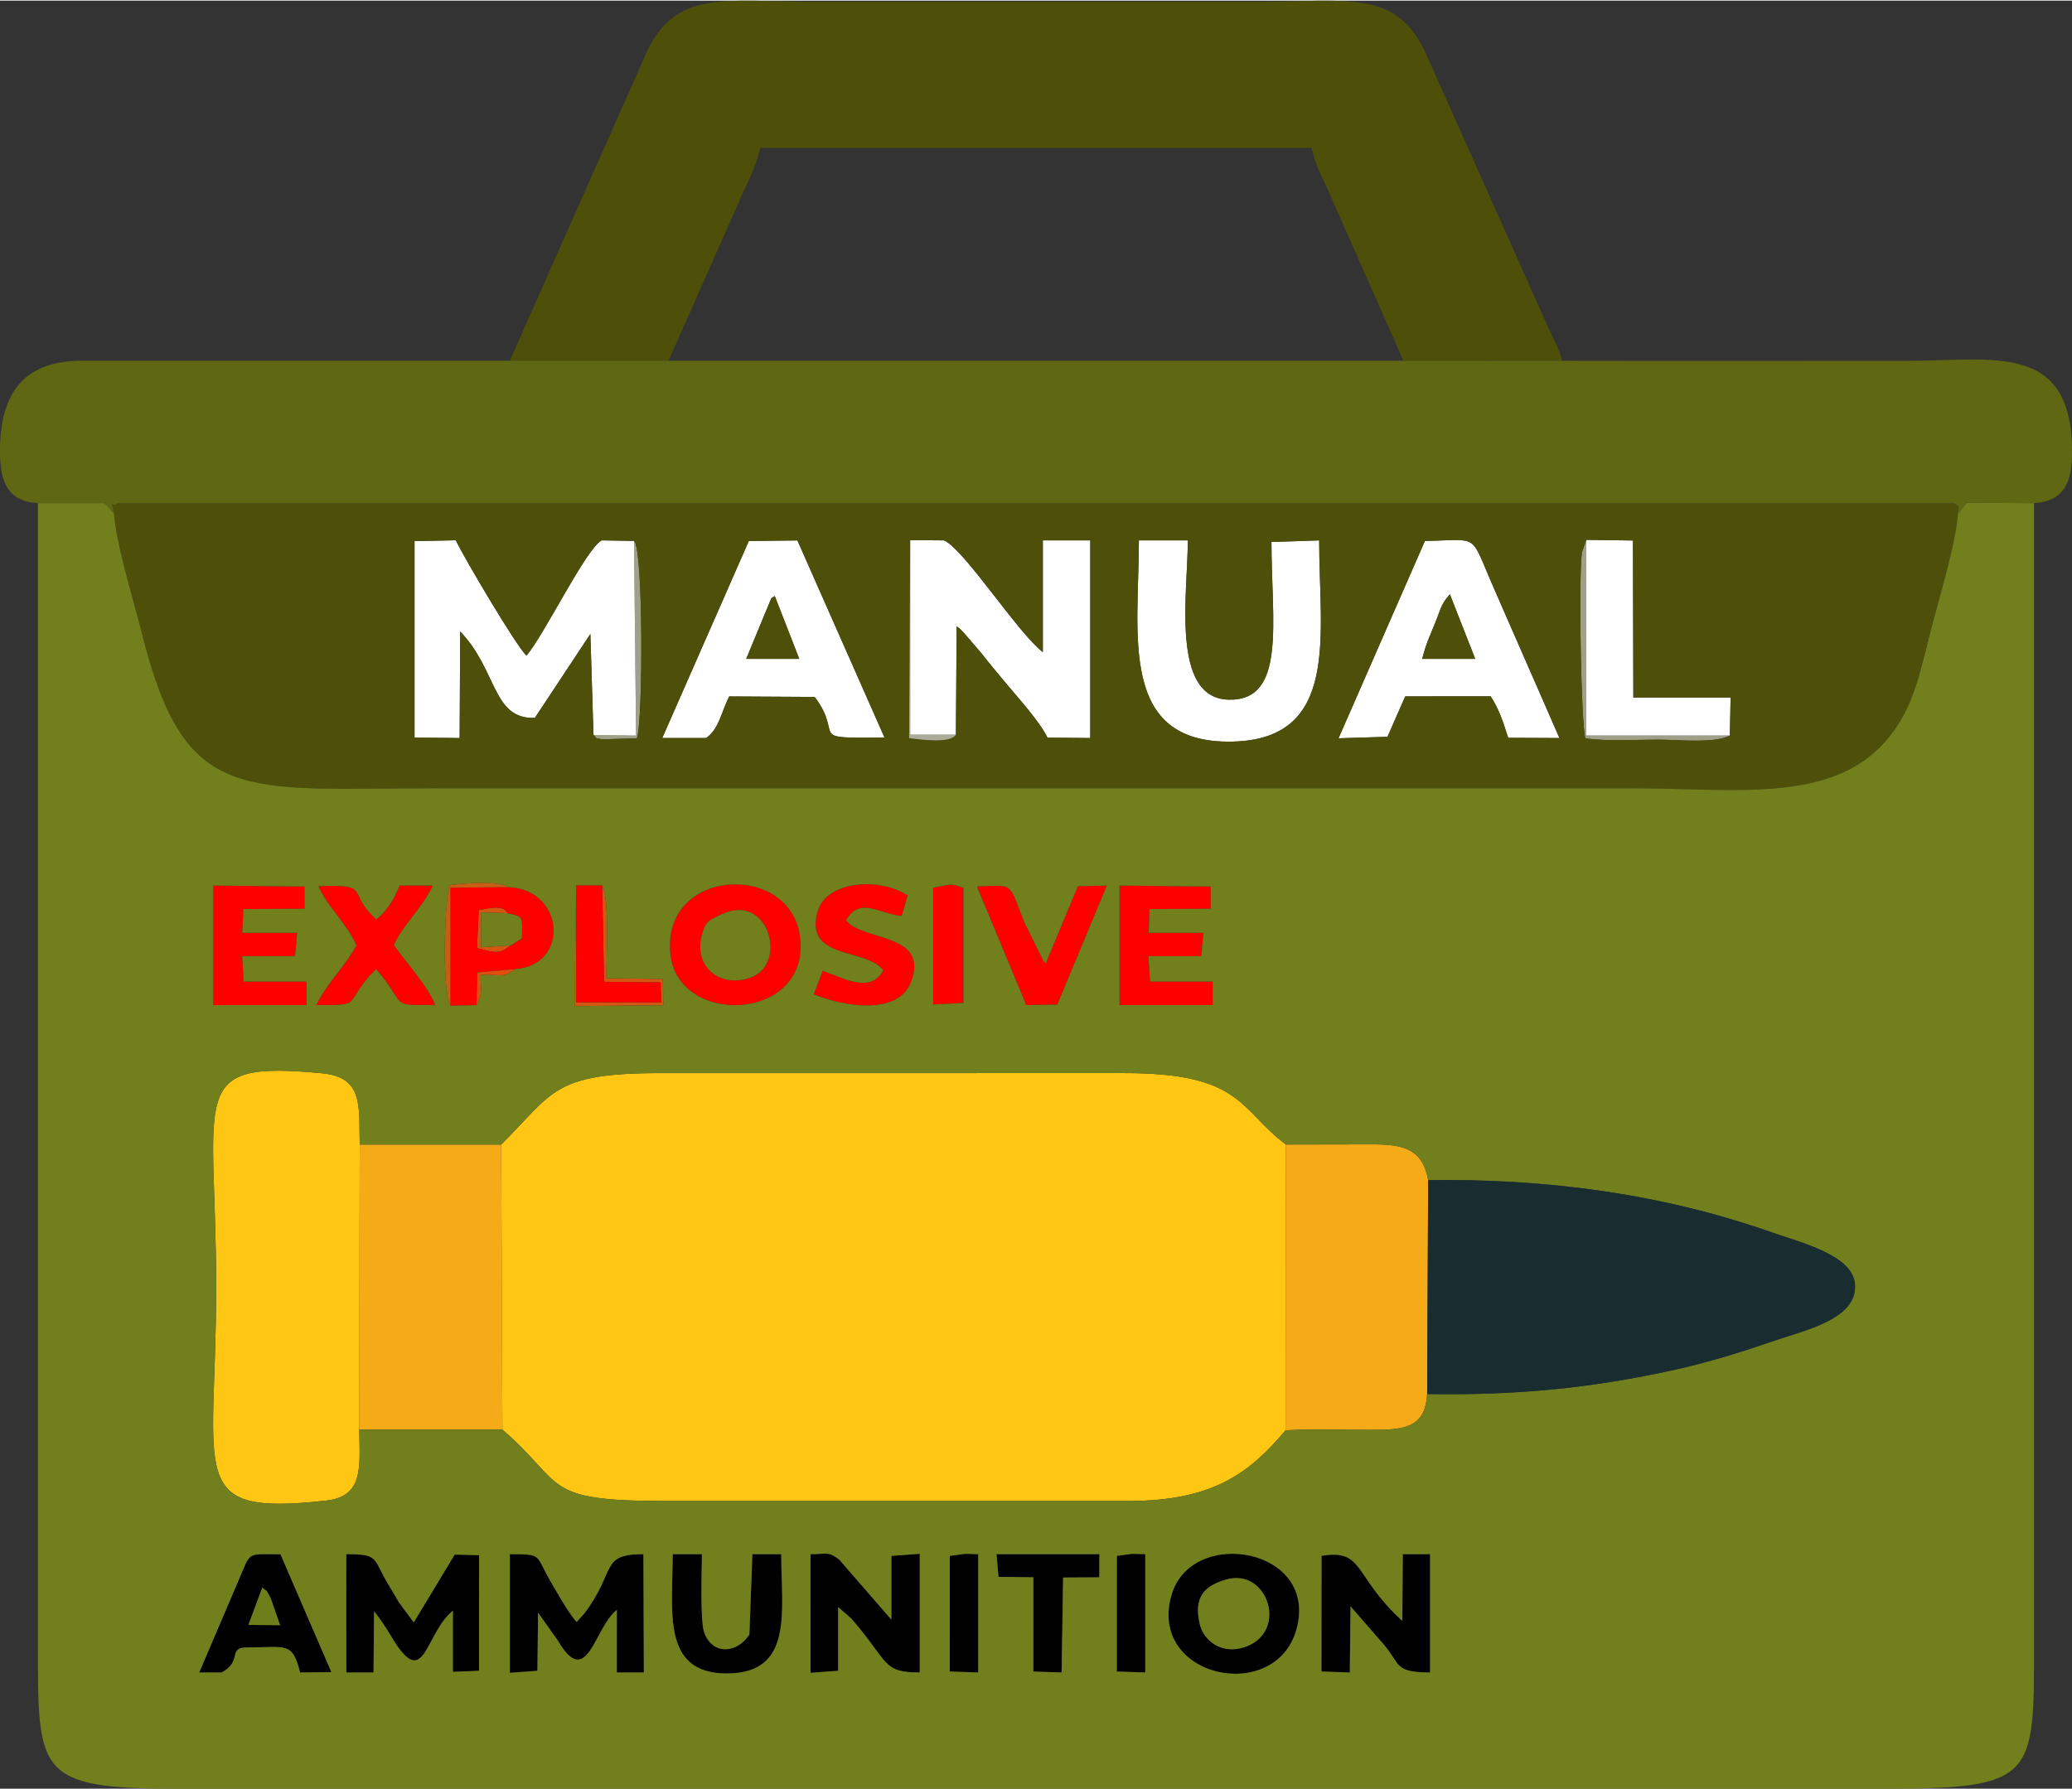 <?xml version="1.0" encoding="UTF-8"?>
<!DOCTYPE svg PUBLIC "-//W3C//DTD SVG 1.1//EN" "http://www.w3.org/Graphics/SVG/1.1/DTD/svg11.dtd">
<!-- Creator: CorelDRAW 2017 -->
<svg xmlns="http://www.w3.org/2000/svg" xml:space="preserve" width="800px" height="691px" version="1.1" shape-rendering="geometricPrecision" text-rendering="geometricPrecision" image-rendering="optimizeQuality" fill-rule="evenodd" clip-rule="evenodd"
viewBox="0 0 780.35 673.55"
 xmlns:xlink="http://www.w3.org/1999/xlink">
 <rect x="0" y="0" width="780.35" height="673.55" fill="#333333" stroke="none"/>
 <g id="Layer_x0020_1">
  <g id="_2414659013312">
   <g>
    <path fill="#D45611" d="M226.77 333.24l0.72 36.37 21.3 0.24 0.22 7.48 -32.01 0 0 -44.09 -0.62 45.55 33.48 -0.35 -0.26 -9.92 -21.25 -0.26c0,-7.99 1.29,-29.64 -1.58,-35.02z"/>
    <path fill="#D45611" d="M192.39 355.87l-11.21 0.72 -0.01 -13.13 9.94 0.3c-1.32,-3.41 -7.6,-1.83 -10.8,-1.16l-0.68 14.3c6.65,1.69 8.2,2.52 12.76,-1.03z"/>
   </g>
   <g>
    <path fill="#A0A089" d="M651.49 276.82l-54.09 0 0 -73.7 -1.65 4.81c-1.32,11.3 -0.2,65.82 1.35,69.96 8.42,1.21 18.72,0.49 27.4,0.49 7.1,0 21.54,1.54 26.99,-1.56z"/>
    <path fill="#A0A089" d="M223.51 276.61c2.19,1.9 -0.55,0.81 3.21,1.65l13.13 -0.37c2.36,-6.28 2.45,-71.73 -1.07,-74.38l0.77 73.34 -16.04 -0.24z"/>
   </g>
   <g>
    <path fill="#FE0000" d="M270.88 344.6c18.19,-9.47 25.67,17.04 12.89,22.91 -11.06,5.08 -23.1,-2.54 -19.35,-15.96 1.45,-5.18 3.11,-5.21 6.46,-6.95zm-18.43 14.41c2.77,27.72 52.32,25.7 48.93,-5.8 -3.13,-29.07 -52.18,-26.8 -48.93,5.8z"/>
    <polygon fill="#FE0000" points="421.61,378.38 456.71,378.38 456.72,369.51 433.12,369.51 432.52,359.94 452.44,359.94 453.22,351.14 432.63,351.14 432.94,342.2 455.97,342.09 455.97,333.71 421.62,333.34 "/>
    <path fill="#FE0000" d="M80.33 378.38c11.71,0 23.41,0 35.11,0l0 -8.87 -23.7 0 -0.5 -9.57 19.87 0 0.82 -8.8 -20.68 0 0.41 -8.94 23.03 -0.11 -0.01 -8.38 -34.34 -0.37 -0.01 45.04z"/>
    <path fill="#FE0000" d="M119.91 333.6c3.49,7.82 10.55,13.85 14.35,22.26 -4.84,8.6 -10.45,13.3 -15.19,22.52 17.28,0 10.58,0.14 20.05,-11l2.56 -2.51c12.04,13.86 4.08,13.66 22.22,13.45 -2.81,-7.23 -11.1,-16.16 -15.54,-22.52 3.15,-7.5 10.47,-13.55 14.65,-22.46l-12.51 0c-1.82,4.57 -4.58,9.57 -8.82,12.72 -11.39,-10.2 -1.29,-13.38 -21.77,-12.46z"/>
    <path fill="#FE0000" d="M332.67 365.3c-4.82,8.84 -14.73,3.02 -22.84,0.13l-3.36 8.88c12.08,4.96 31.68,7.71 36.52,-4.4 7.55,-18.93 -18.5,-15.52 -24.33,-23.49 5.08,-8.88 12.12,-2.62 20.92,-1.56l2.25 -7.78c-11.08,-7.21 -30.6,-5.23 -33.85,5.84 -5.46,18.6 18.3,13.75 24.69,22.38z"/>
    <path fill="#FE0000" d="M192.39 355.87c-4.56,3.55 -6.11,2.72 -12.76,1.03l0.68 -14.3c3.2,-0.67 9.48,-2.25 10.8,1.16 5.87,1.4 5.72,0.86 5.41,9.48l-4.13 2.63zm-22.74 22.78l9.78 -0.28 0.38 -12.3 14.46 -1.27c20.07,-1.5 18.59,-29.53 -2.39,-30.87l-22.23 0.23 0 44.49z"/>
    <path fill="#FE0000" d="M367.9 333.64l18.62 44.74 11.65 -0.16 18.67 -44.87 -10.88 0.24 -12.15 29.15c-0.31,-0.32 -0.67,-0.78 -0.86,-1.03l-7.01 -14.21c-6.4,-15.79 -3.59,-14.25 -18.04,-13.86z"/>
    <polygon fill="#FE0000" points="226.77,333.24 217,333.24 217,377.33 249.01,377.33 248.79,369.85 227.49,369.61 "/>
    <path fill="#FE0000" d="M351.44 378.17l11.4 -0.6 0 -43.42c-2.26,-0.55 -2.83,-1.33 -5.73,-1.08l-5.67 1.08 0 44.02z"/>
   </g>
   <g>
    <path fill="black" d="M210.08 617.74c11.11,19.03 13.73,-5.01 22.23,-11.54l-0.01 23.58 10.18 0 -0.16 -44.57c-16.45,0.01 -10.06,6.03 -22.12,22.18l-3.03 3.38c-3.27,-3.68 -7.27,-10.95 -9.88,-15.41 -5.81,-9.94 -2.68,-10.15 -15.27,-10.15l0 44.7 10.38 -0.77 0.24 -21.9 7.44 10.5z"/>
    <path fill="black" d="M140.88 606.7c2.25,2.86 4.2,5.65 6.39,9.37 12.77,21.64 12.49,-0.79 23.3,-9.56l0 23.03 9.84 -0.4 0.01 -43.55 -9.17 -0.22 -15.42 25.53 -5.48 -7.37c-1.39,-2.32 -2.97,-4.97 -4.67,-7.9 -5.3,-9.13 -3.2,-10.41 -15.28,-10.42l0.02 44.57 10.25 0 0.21 -23.08z"/>
    <path fill="black" d="M315.66 605.12l4.96 4.35c14.43,16.61 11.46,20.31 25.78,20.31l-0.01 -44.71 -10.68 0.78 0 24.02 -19.66 -22.63c-4.14,-3.16 -4.45,-2.03 -10.8,-2.03l0.01 44.7 10.4 -0.77 0 -24.02z"/>
    <path fill="black" d="M508.63 604.86l12.7 14.59c6.24,7.4 3.66,10.28 17.26,10.33l0 -44.57 -10.27 0 -0.18 25.14c-18.57,-16.88 -14.22,-27.27 -30.44,-24.5l-0.02 43.58 10.68 0.35 0.27 -24.92z"/>
    <path fill="black" d="M461.8 594.77c15.65,-4.55 23.65,19.73 7.06,25.42 -8.83,3.02 -15.52,-2.46 -16.98,-8.5 -2.65,-10.91 2.41,-14.74 9.92,-16.92zm26.39 19.02c8.89,-30.95 -39.26,-39.18 -46.93,-13.36 -9.27,31.21 38.82,41.58 46.93,13.36z"/>
    <path fill="black" d="M253.35 585.21c0,21.25 -4.38,45.02 20.42,44.94 25.31,-0.08 20.45,-23.51 20.46,-44.94l-10.87 0 -1.13 30.29c-4.89,7.36 -14.08,7.68 -17.04,-0.89 -1.56,-4.53 -0.85,-23.39 -0.84,-29.4l-11 0z"/>
    <path fill="black" d="M98.79 597.76c1.91,1.81 1.04,0.01 3.13,3.94l3.58 10.27 -11.95 -0.11 5.24 -14.1zm-15.3 32.02c7.93,-4.26 2.19,-9.43 9.43,-9.43 14.94,0 17.18,-2.3 20.1,9.43l11.79 -0.13 -19.18 -44.38c-13.05,-0.13 -11.04,-1.16 -15.75,9.72l-14.85 34.79 8.46 0z"/>
    <polygon fill="black" points="400.38,594.01 414.03,593.93 414.05,585.21 375.3,585.22 376.06,593.76 389.18,593.92 389.16,629.43 399.82,629.78 "/>
    <polygon fill="black" points="420.62,629.43 431.33,629.78 431.33,585.21 426.33,585.08 420.63,585.85 "/>
    <polygon fill="black" points="357.71,629.43 368.42,629.78 368.42,585.21 363.42,585.08 357.72,585.85 "/>
   </g>
   <g>
    <path fill="white" d="M223.51 276.61l16.04 0.24 -0.77 -73.34 -12.18 -0.2c-5.97,3.24 -21.4,35.2 -28.31,43.42 -3.58,-3.13 -23.86,-37.41 -26.62,-43.45l-15.55 0.31 0 74.03 16.99 0.16 0.2 -40.15c14.01,14.54 12.07,33.18 28.13,32.55l20.9 -31.6 1.17 38.03z"/>
    <path fill="white" d="M360.01 276.55l0.28 -40.83c1.97,1.45 0.94,0.67 2.74,2.45l6.6 7.68c2.94,3.84 5.37,6.6 8.48,10.39 5.2,6.33 13.25,14.98 16.39,21.4l16.11 0.14 0 -74.47 -17.86 0 0 42.11c-9.34,-7.1 -29.48,-38.61 -37.18,-42.1l-12.79 -0.1 0 73.33 17.23 0z"/>
    <path fill="white" d="M428.92 203.31c0,35.26 -7.93,76.73 35.19,75.81 40.75,-0.87 32.71,-40.39 32.71,-75.8l-17.97 0.6c0,30.12 5.79,60.14 -16.32,59.39 -21.73,-0.74 -15.18,-40.23 -15.18,-60l-18.43 0z"/>
    <path fill="white" d="M290.29 225.6c0.11,-0.6 0.51,-0.67 1.52,-1.29l9.2 23.64 -19.97 0 9.25 -22.35zm-24.37 52.18c4.95,-3.42 5.75,-9.97 8.73,-15.67l32.16 0.18c11.53,15.22 -4.13,15.63 26.32,15.32l-32.81 -74.27 -18.3 0.21 -32.61 74.23 16.51 0z"/>
    <path fill="white" d="M535.63 247.95c1.5,-5.94 2.73,-8.2 4.97,-13.75 2.14,-5.28 2.01,-6.7 5.45,-10.57l9.54 24.32 -19.96 0zm-6.4 14.13l32.17 -0.02c3.16,4.87 4.55,9.21 6.62,15.63l19.3 0.09 -25.23 -57.66c-8.68,-19.92 -4.71,-16.9 -25.44,-16.6l-32.54 74.35 18.44 -0.56 6.68 -15.23z"/>
    <polygon fill="white" points="651.49,276.82 651.78,262.51 615.15,262.51 615,203.36 597.4,203.12 597.4,276.82 "/>
   </g>
   <g>
    <polygon fill="#F5AB17" points="135.28,538.31 189.21,538.31 188.75,430.9 135.48,430.9 "/>
    <path fill="#F5AB17" d="M484.17 538.54c11.65,-0.6 23.37,-0.06 35.04,-0.17 11.65,-0.11 17.65,-2.29 18.28,-13.48l0.38 -80.58c-1.96,-11.05 -8.4,-13.46 -20.26,-13.47 -11.1,-0.01 -22.23,0.06 -33.34,0.06l-0.1 107.64z"/>
   </g>
   <g>
    <path fill="#FFC613" d="M188.75 430.9l0.46 107.41c23.98,20.62 14.16,26.88 60.98,26.86l174.58 0.01c32.09,0.05 45.87,-10.58 59.4,-26.64l0.1 -107.64c-17.64,-13.25 -16.33,-27 -61.08,-26.91l-174.57 0.01c-40.71,-0.04 -40.24,7.51 -59.87,26.9z"/>
    <path fill="#FFC613" d="M135.28 538.31l0.2 -107.41c-0.39,-14.08 1.64,-25.33 -14.14,-26.83 -51.67,-4.93 -39.93,7.06 -39.93,80.75 0,71.35 -11.99,86.17 41.41,80.21 14.2,-1.58 12.69,-12.58 12.46,-26.72z"/>
   </g>
   <g>
    <path fill="#4E5009" d="M597.4 203.12l17.6 0.24 0.15 59.15 36.63 0 -0.29 14.31c-5.45,3.1 -19.89,1.56 -26.99,1.56 -8.68,0 -18.98,0.72 -27.4,-0.49 -1.55,-4.14 -2.67,-58.66 -1.35,-69.96l1.65 -4.81zm-74.85 74.19l-18.44 0.56 32.54 -74.35c20.73,-0.3 16.76,-3.32 25.44,16.6l25.23 57.66 -19.3 -0.09c-2.07,-6.42 -3.46,-10.76 -6.62,-15.63l-32.17 0.02 -6.68 15.23zm-256.63 0.47l-16.51 0 32.61 -74.23 18.3 -0.21 32.81 74.27c-30.45,0.31 -14.79,-0.1 -26.32,-15.32l-32.16 -0.18c-2.98,5.7 -3.78,12.25 -8.73,15.67zm163 -74.47l18.43 0c0,19.77 -6.55,59.26 15.18,60 22.11,0.75 16.32,-29.27 16.32,-59.39l17.97 -0.6c0,35.41 8.04,74.93 -32.71,75.8 -43.12,0.92 -35.19,-40.55 -35.19,-75.81zm-190.14 0.2c3.52,2.65 3.43,68.1 1.07,74.38l-13.13 0.37c-3.76,-0.84 -1.02,0.25 -3.21,-1.65l-1.17 -38.03 -20.9 31.6c-16.06,0.63 -14.12,-18.01 -28.13,-32.55l-0.2 40.15 -16.99 -0.16 0 -74.03 15.55 -0.31c2.76,6.04 23.04,40.32 26.62,43.45 6.91,-8.22 22.34,-40.18 28.31,-43.42l12.18 0.2zm121.23 73.04c-2.22,3.34 -12.94,1.87 -17.62,1.26l0.39 -74.59 12.79 0.1c7.7,3.49 27.84,35 37.18,42.1l0 -42.11 17.86 0 0 74.47 -16.11 -0.14c-3.14,-6.42 -11.19,-15.07 -16.39,-21.4 -3.11,-3.79 -5.54,-6.55 -8.48,-10.39l-6.6 -7.68c-1.8,-1.78 -0.77,-1 -2.74,-2.45l-0.28 40.83zm-317.05 -83.33c0.63,11.03 7.48,33.09 10.42,44.88 16.31,65.49 37.49,58.6 111.89,58.6l449.8 0c36.9,0 74.19,5.93 94.83,-17.45 9.86,-11.18 12.4,-22.53 16.73,-39.9 3.02,-12.13 10.09,-34.88 10.74,-46.12 0.34,-4.39 0.68,-1.57 -1.2,-3.87l-693.58 0 1.58 0c-1.93,2.36 -2.76,-3.26 -1.21,3.86z"/>
    <path fill="#4E5009" d="M192 135.65l59.77 -0.01 26.07 -58.82c3.36,-8.12 6.56,-12.93 8.53,-21.35l207.6 0c1.96,8.44 4.98,12.57 8.08,20.22l26.52 59.95 59.76 0.03c-1.26,-5.41 -4.1,-9.53 -6.07,-14.37l-45.15 -101.11c-10.95,-24.82 -30.16,-19.77 -63.59,-19.77l-166.71 0c-33.43,0 -52.63,-5.05 -63.59,19.77l-51.22 115.46z"/>
    <path fill="#4E5009" d="M535.63 247.95l19.96 0 -9.54 -24.32c-3.44,3.87 -3.31,5.29 -5.45,10.57 -2.24,5.55 -3.47,7.81 -4.97,13.75z"/>
    <path fill="#4E5009" d="M281.04 247.95l19.97 0 -9.2 -23.64c-1.01,0.62 -1.41,0.69 -1.52,1.29l-9.25 22.35z"/>
   </g>
   <g>
    <path fill="#71801C" d="M420.63 585.85l5.7 -0.77 5 0.13 0 44.57 -10.71 -0.35 0.01 -43.58zm-62.91 0l5.7 -0.77 5 0.13 0 44.57 -10.71 -0.35 0.01 -43.58zm-274.23 43.93l-8.46 0 14.85 -34.79c4.71,-10.88 2.7,-9.85 15.75,-9.72l19.18 44.38 -11.79 0.13c-2.92,-11.73 -5.16,-9.43 -20.1,-9.43 -7.24,0 -1.5,5.17 -9.43,9.43zm169.86 -44.57l11 0c-0.01,6.01 -0.72,24.87 0.84,29.4 2.96,8.57 12.15,8.25 17.04,0.89l1.13 -30.29 10.87 0c-0.01,21.43 4.85,44.86 -20.46,44.94 -24.8,0.08 -20.42,-23.69 -20.42,-44.94zm234.84 28.58c-8.11,28.22 -56.2,17.85 -46.93,-13.36 7.67,-25.82 55.82,-17.59 46.93,13.36zm-172.53 15.35l-10.4 0.77 -0.01 -44.7c6.35,0 6.66,-1.13 10.8,2.03l19.66 22.63 0 -24.02 10.68 -0.78 0.01 44.71c-14.32,0 -11.35,-3.7 -25.78,-20.31l-4.96 -4.35 0 24.02zm-113.02 -21.9l-0.24 21.9 -10.38 0.77 0 -44.7c12.59,0 9.46,0.21 15.27,10.15 2.61,4.46 6.61,11.73 9.88,15.41l3.03 -3.38c12.06,-16.15 5.67,-22.17 22.12,-22.18l0.16 44.57 -10.18 0 0.01 -23.58c-8.5,6.53 -11.12,30.57 -22.23,11.54l-7.44 -10.5zm-61.97 22.54l-10.25 0 -0.02 -44.57c12.08,0.01 9.98,1.29 15.28,10.42 1.7,2.93 3.28,5.58 4.67,7.9l5.48 7.37 15.42 -25.53 9.17 0.22 -0.01 43.55 -9.84 0.4 0 -23.03c-10.81,8.77 -10.53,31.2 -23.3,9.56 -2.19,-3.72 -4.14,-6.51 -6.39,-9.37l-0.21 23.08zm367.69 0l-10.68 -0.35 0.02 -43.58c16.22,-2.77 11.87,7.62 30.44,24.5l0.18 -25.14 10.27 0 0 44.57c-13.6,-0.05 -11.02,-2.93 -17.26,-10.33l-12.7 -14.59 -0.27 24.92zm-108.54 0l-10.66 -0.35 0.02 -35.51 -13.12 -0.16 -0.76 -8.54 38.75 -0.01 -0.02 8.72 -13.65 0.08 -0.56 35.77zm137.67 -104.89c-0.63,11.19 -6.63,13.37 -18.28,13.48 -11.67,0.11 -23.39,-0.43 -35.04,0.17 -13.53,16.06 -27.31,26.69 -59.4,26.64l-174.58 -0.01c-46.82,0.02 -37,-6.24 -60.98,-26.86l-53.93 0c0.23,14.14 1.74,25.14 -12.46,26.72 -53.4,5.96 -41.41,-8.86 -41.41,-80.21 0,-73.69 -11.74,-85.68 39.93,-80.75 15.78,1.5 13.75,12.75 14.14,26.83l53.27 0c19.63,-19.39 19.16,-26.94 59.87,-26.9l174.57 -0.01c44.75,-0.09 43.44,13.66 61.08,26.91 11.11,0 22.24,-0.07 33.34,-0.06 11.86,0.01 18.3,2.42 20.26,13.47 44.36,-0.64 88.19,5.12 129.48,19.7 10.77,3.81 30.29,8.46 31.25,19.4 1.16,13.03 -18.25,17.28 -29.28,21.05 -12.33,4.23 -25.33,8.39 -38.97,11.38 -31.43,6.9 -59.39,9.6 -92.86,9.05zm-320.49 -191.65l9.77 0c2.87,5.38 1.58,27.03 1.58,35.02l21.25 0.26 0.26 9.92 -33.48 0.35 0.62 -45.55zm134.44 0.91l5.67 -1.08c2.9,-0.25 3.47,0.53 5.73,1.08l0 43.42 -11.4 0.6 0 -44.02zm-98.99 24.86c-3.25,-32.6 45.8,-34.87 48.93,-5.8 3.39,31.5 -46.16,33.52 -48.93,5.8zm-58.18 5.79c-5.29,3.21 -3.49,2.29 -13.27,2.08 0,6.34 0.86,7.01 -1.57,11.49l-9.78 0.28c-3.42,-6.28 -2.13,-40.96 -0.29,-45.43 6.54,-0.96 17.93,-1.62 22.52,0.71 20.98,1.34 22.46,29.37 2.39,30.87zm227.35 -31.46l34.35 0.37 0 8.38 -23.03 0.11 -0.31 8.94 20.59 0 -0.78 8.8 -19.92 0 0.6 9.57 23.6 0 -0.01 8.87 -35.1 0 0.01 -45.04zm-88.95 31.96c-6.39,-8.63 -30.15,-3.78 -24.69,-22.38 3.25,-11.07 22.77,-13.05 33.85,-5.84l-2.25 7.78c-8.8,-1.06 -15.84,-7.32 -20.92,1.56 5.83,7.97 31.88,4.56 24.33,23.49 -4.84,12.11 -24.44,9.36 -36.52,4.4l3.36 -8.88c8.11,2.89 18.02,8.71 22.84,-0.13zm-252.33 -31.96l34.34 0.37 0.01 8.38 -23.03 0.11 -0.41 8.94 20.68 0 -0.82 8.8 -19.87 0 0.5 9.57 23.7 0 0 8.87c-11.7,0 -23.4,0 -35.11,0l0.01 -45.04zm287.56 0.3c14.45,-0.39 11.64,-1.93 18.04,13.86l7.01 14.21c0.19,0.25 0.55,0.71 0.86,1.03l12.15 -29.15 10.88 -0.24 -18.67 44.87 -11.65 0.16 -18.62 -44.74zm-247.99 -0.04c20.48,-0.92 10.38,2.26 21.77,12.46 4.24,-3.15 7,-8.15 8.82,-12.72l12.51 0c-4.18,8.91 -11.5,14.96 -14.65,22.46 4.44,6.36 12.73,15.29 15.54,22.52 -18.14,0.21 -10.18,0.41 -22.22,-13.45l-2.56 2.51c-9.47,11.14 -2.77,11 -20.05,11 4.74,-9.22 10.35,-13.92 15.19,-22.52 -3.8,-8.41 -10.86,-14.44 -14.35,-22.26zm646.14 -144.32l-25.36 -0.14 -3.32 4.09c-0.65,11.24 -7.72,33.99 -10.74,46.12 -4.33,17.37 -6.87,28.72 -16.73,39.9 -20.64,23.38 -57.93,17.45 -94.83,17.45l-449.8 0c-74.4,0 -95.58,6.89 -111.89,-58.6 -2.94,-11.79 -9.79,-33.85 -10.42,-44.88l-3.51 -3.95 -25.16 0.01c0,143.08 0,286.15 0,429.23 0,48.88 -0.76,55.04 51.9,55.04l644.81 0c55.25,0 55.05,-4.69 55.05,-53.47 0,-143.6 0,-287.2 0,-430.8z"/>
    <path fill="#71801C" d="M461.8 594.77c-7.51,2.18 -12.57,6.01 -9.92,16.92 1.46,6.04 8.15,11.52 16.98,8.5 16.59,-5.69 8.59,-29.97 -7.06,-25.42z"/>
    <path fill="#71801C" d="M270.88 344.6c-3.35,1.74 -5.01,1.77 -6.46,6.95 -3.75,13.42 8.29,21.04 19.35,15.96 12.78,-5.87 5.3,-32.38 -12.89,-22.91z"/>
    <path fill="#71801C" d="M192.39 355.87l4.13 -2.63c0.31,-8.62 0.46,-8.08 -5.41,-9.48l-9.94 -0.3 0.01 13.13 11.21 -0.72z"/>
   </g>
   <path fill="#606713" d="M14.29 189.28l25.16 -0.01 3.51 3.95c-1.55,-7.12 -0.72,-1.5 1.21,-3.86l-1.58 0 693.58 0c1.88,2.3 1.54,-0.52 1.2,3.87l3.32 -4.09 25.36 0.14c10.3,-0.57 14.02,-6.71 14.27,-17.35 1.06,-43.85 -29.67,-36.25 -61.45,-36.25 -43.51,0 -87.03,0.08 -130.54,-0.01l-59.76 -0.03 -276.8 0 -59.77 0.01 -160.46 -0.01c-22.68,-0.2 -31.71,12.25 -31.54,34.69 0.09,11.58 3.3,18.34 14.29,18.95z"/>
   <path fill="#192D31" d="M537.49 524.89c33.47,0.55 61.43,-2.15 92.86,-9.05 13.64,-2.99 26.64,-7.15 38.97,-11.38 11.03,-3.77 30.44,-8.02 29.28,-21.05 -0.96,-10.94 -20.48,-15.59 -31.25,-19.4 -41.29,-14.58 -85.12,-20.34 -129.48,-19.7l-0.38 80.58z"/>
   <path fill="#C85E13" d="M169.65 378.65l0 -44.49 22.23 -0.23c-4.59,-2.33 -15.98,-1.67 -22.52,-0.71 -1.84,4.47 -3.13,39.15 0.29,45.43z"/>
   <path fill="#6E7E1A" d="M93.55 611.86l11.95 0.11 -3.58 -10.27c-2.09,-3.93 -1.22,-2.13 -3.13,-3.94l-5.24 14.1z"/>
   <path fill="#ABAB98" d="M360.01 276.55l-17.23 0 0 -73.33 -0.39 74.59c4.68,0.61 15.4,2.08 17.62,-1.26z"/>
   <path fill="#DE500F" d="M179.43 378.37c2.43,-4.48 1.57,-5.15 1.57,-11.49 9.78,0.21 7.98,1.13 13.27,-2.08l-14.46 1.27 -0.38 12.3z"/>
  </g>
 </g>
</svg>
